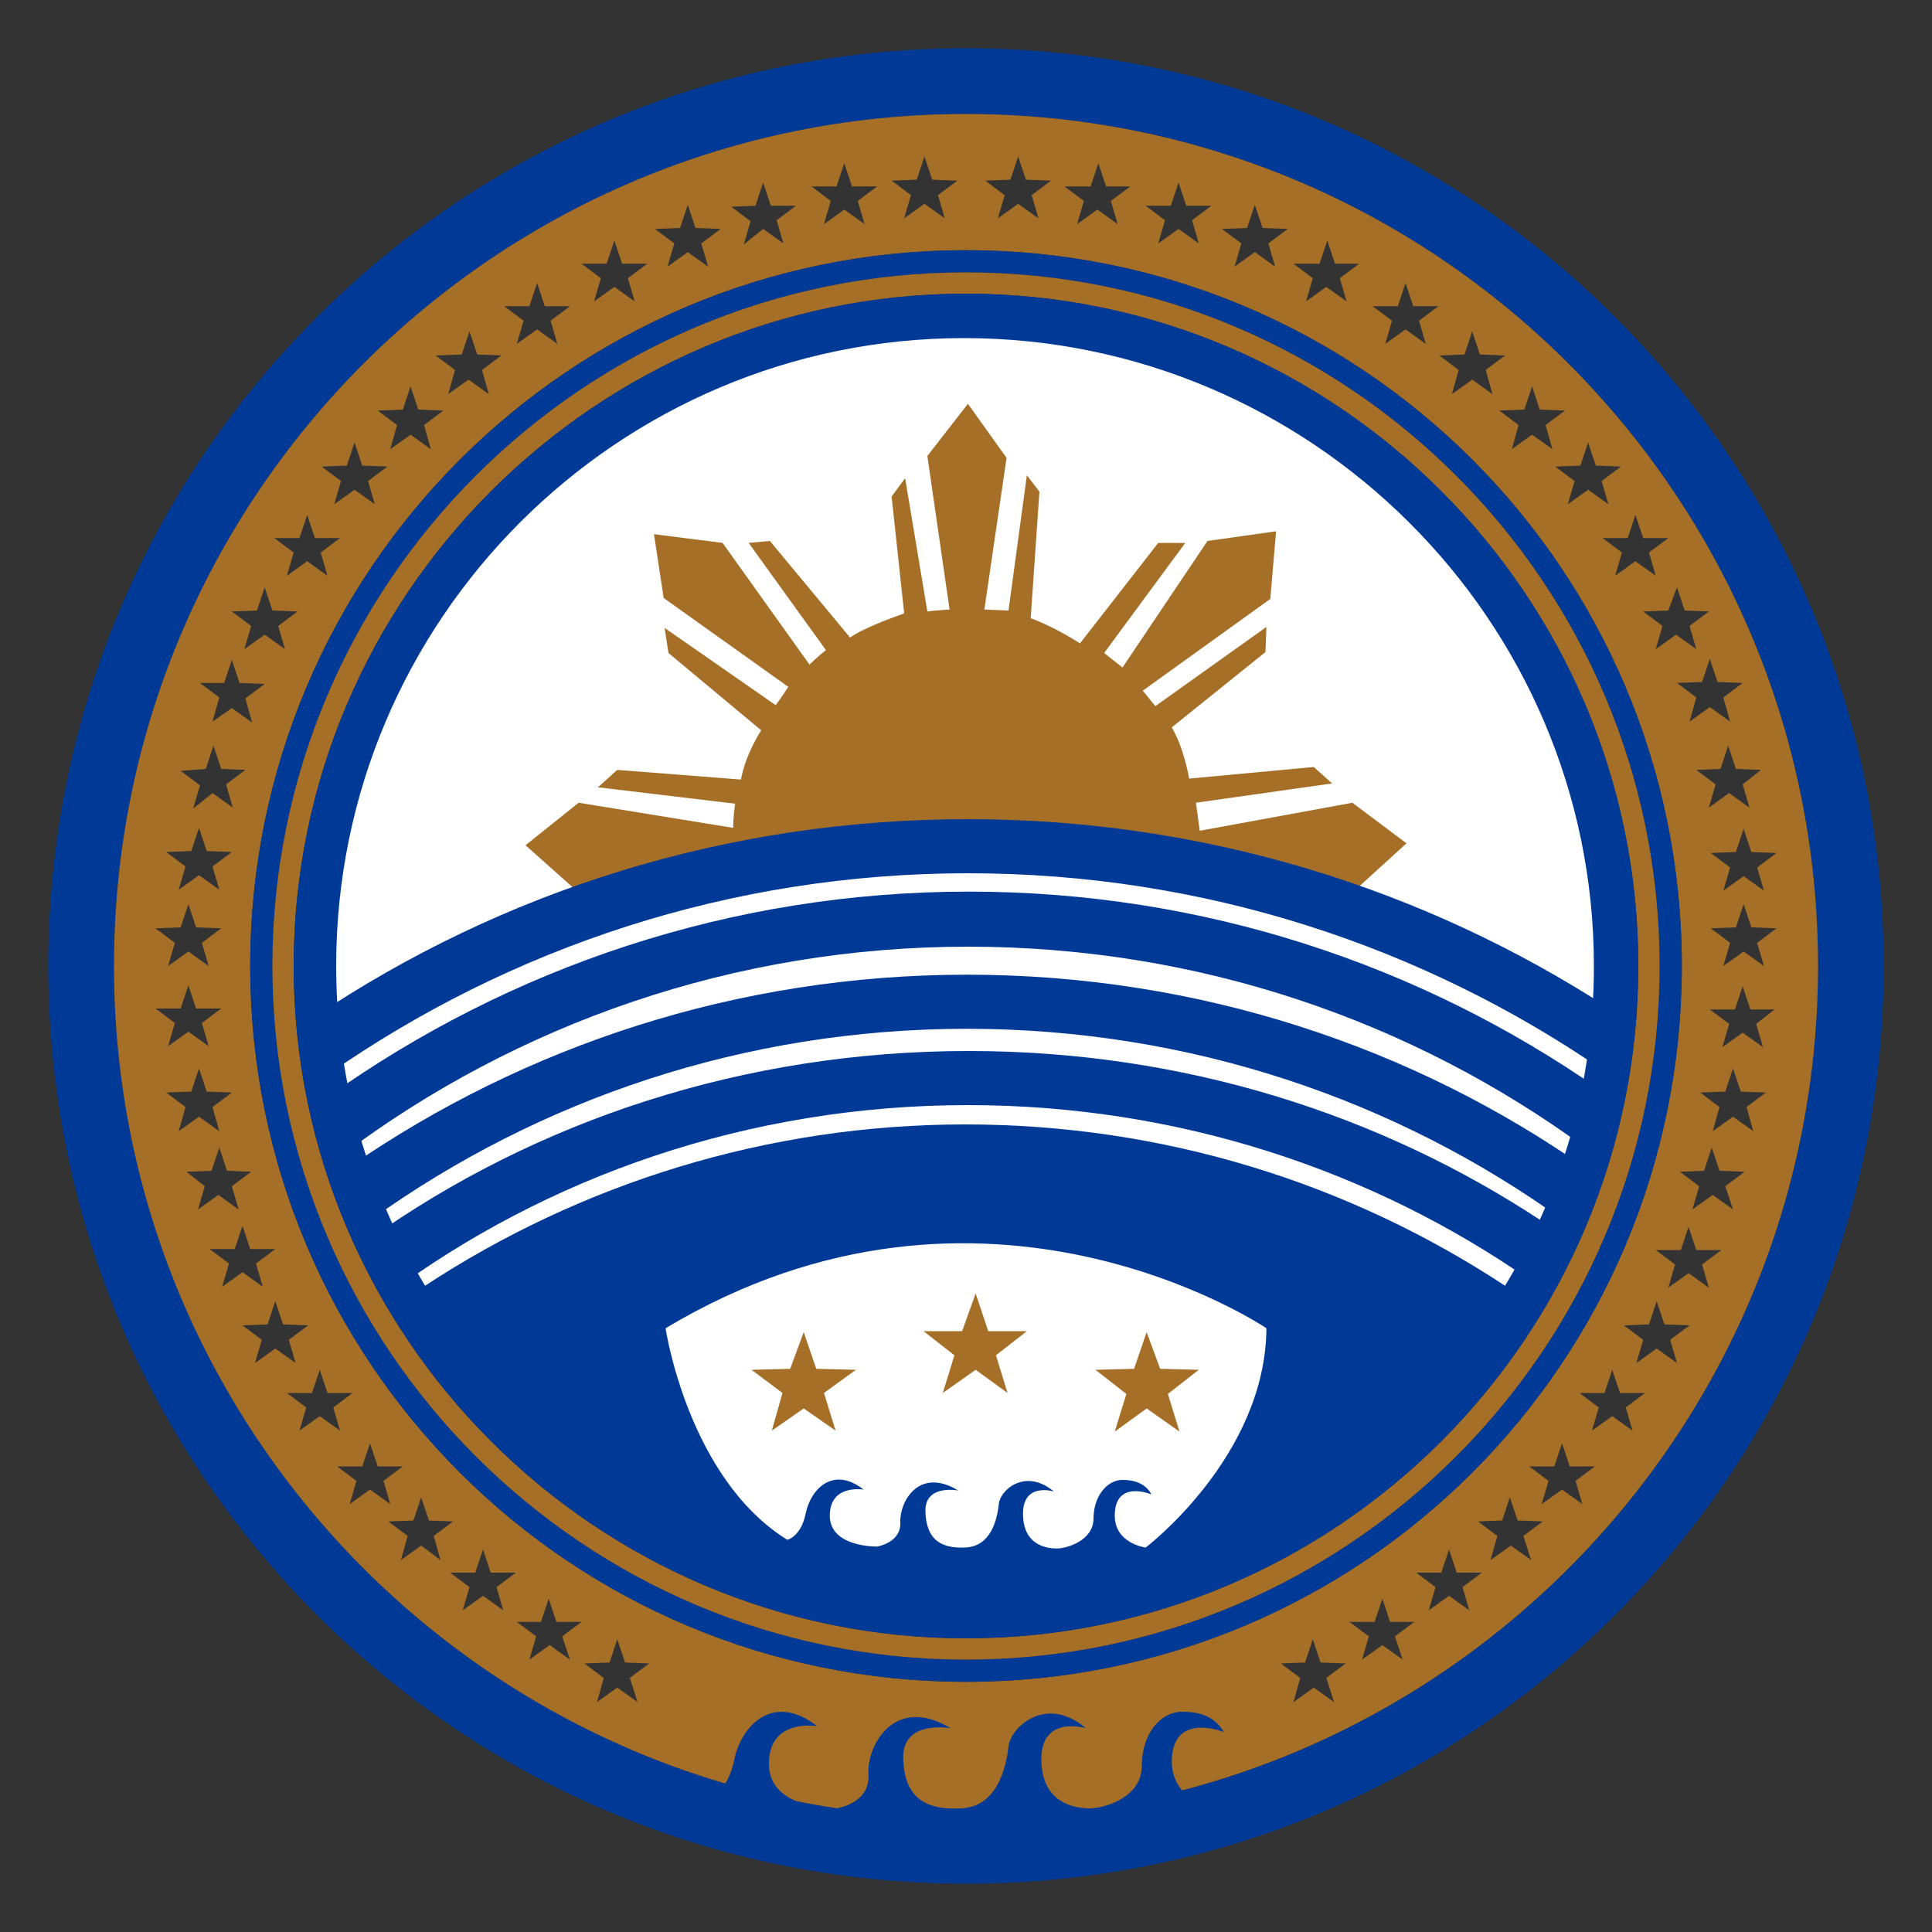 <svg xmlns="http://www.w3.org/2000/svg" id="Livello_1" viewBox="0 0 200 200"><rect x="0" y="0" width="200" height="200" fill="#333333" stroke="none"/><style>.st0{fill:#003a96}.st1{fill:#a66f27}.st2{fill:#fff}</style><path d="M100 5C47.5 5 5 47.5 5 100s42.5 95 95 95 95-42.5 95-95-42.5-95-95-95zm0 183.2c-48.7 0-88.2-39.5-88.2-88.2S51.3 11.8 100 11.8s88.2 39.5 88.2 88.2-39.5 88.2-88.2 88.2z" class="st0"/><path d="M100 11.8c-48.7 0-88.2 39.5-88.2 88.2s39.5 88.2 88.2 88.2 88.2-39.5 88.2-88.2-39.5-88.2-88.2-88.2zm82.6 80.4l-2.1-1.5-2.1 1.5.7-2.4-2-1.5 2.6-.1.8-2.4.8 2.4 2.6.1-2 1.5.7 2.4zm-2.2-11l.7 2.4-2.1-1.5-2.1 1.5.7-2.4-2-1.5 2.5-.1.8-2.4.8 2.4 2.6.1-1.9 1.5zm0-10.5l-2 1.5.7 2.5-2.1-1.5-2.1 1.5.7-2.5-2-1.5 2.6-.1.8-2.4.8 2.4 2.6.1zm-6.8-9.9l.8 2.4 2.5.1-2 1.5.7 2.4-2.1-1.5-2.1 1.5.7-2.4-2-1.5 2.6-.1.9-2.4zm-4.3-7.5l.8 2.4h2.6l-2 1.5.7 2.4-2.1-1.5-2.1 1.5.7-2.4-2-1.5h2.6l.8-2.4zm-5.7-5.1l.8-2.4.8 2.4 2.6.1-2 1.5.7 2.4-2.1-1.5-2.1 1.5.7-2.4-2-1.5 2.6-.1zm-5-8.2l.8 2.4 2.6.1-2 1.5.7 2.5-2.1-1.5-2.1 1.5.7-2.5-2-1.5 2.6-.1.8-2.4zm-7-3.3l.8-2.4.8 2.4 2.6.1-2 1.5.7 2.5-2.1-1.5-2.1 1.5.7-2.5-2-1.5 2.6-.1zm-6.9-5l.8-2.4.8 2.4h2.6l-2 1.5.7 2.4-2.1-1.5-2.1 1.5.7-2.4-2-1.5h2.6zm-8.1-4.4l.8-2.4.8 2.4h2.5l-2 1.5.7 2.4-2.1-1.5-2.1 1.5.7-2.4-2-1.5h2.7zm-7.5-3.7l.8-2.4.8 2.4 2.6.1-2 1.5.7 2.4-2.1-1.5-2.1 1.5.7-2.4-2-1.5 2.6-.1zm-7.9-2.3l.8-2.4.8 2.4h2.6l-2 1.5.7 2.4-2.1-1.5-2.1 1.5.7-2.4-2-1.5h2.6zm-8.3-2l.8-2.4.8 2.4h2.5l-2 1.5.7 2.4-2.1-1.5-2.1 1.5.7-2.4-2-1.5h2.7zm-8.3-.7l.8-2.4.8 2.4 2.6.1-2 1.5.7 2.4-2.1-1.5-2.1 1.5.7-2.4-2-1.5 2.6-.1zm-9.7 0l.8-2.4.8 2.4 2.6.1-2 1.5.7 2.4-2.1-1.5-2.1 1.5.7-2.4-2-1.5 2.6-.1zm-8.3.7l.8-2.4.8 2.4h2.6l-2 1.5.7 2.4-2.1-1.5-2.1 1.5.7-2.4-2-1.5h2.6zm-8.4 2l.8-2.4.8 2.4h2.6l-2 1.5.7 2.4-2.1-1.5-2 1.6.7-2.4-2-1.5 2.5-.1zm-7.8 2.3l.8-2.4.8 2.4 2.6.1-2 1.5.7 2.4-2.1-1.5-2.1 1.5.7-2.4-2-1.5 2.6-.1zm-7.6 3.7l.8-2.4.8 2.4H67l-2 1.5.7 2.4-2.1-1.5-2.1 1.5.7-2.4-2-1.5h2.6zm-8 4.4l.8-2.4.8 2.4H59l-2 1.5.7 2.4-2.1-1.5-2.1 1.5.7-2.4-2-1.5h2.6zm-7 5l.8-2.4.8 2.4 2.5.1-2 1.5.7 2.5-2.1-1.5-2.1 1.5.7-2.5-2-1.5 2.7-.1zm-6.1 5.7l.8-2.4.8 2.4 2.6.1-2 1.5.7 2.5-2.1-1.5-2.1 1.5.7-2.5-2-1.5 2.6-.1zm-5.8 5.8l.8-2.4.8 2.4 2.6.1-2 1.5.7 2.4-2.1-1.5-2.1 1.5.7-2.4-2-1.5 2.6-.1zM31 55.7l.8-2.4.8 2.4h2.6l-2 1.5.7 2.4-2.1-1.5-2.1 1.5.7-2.4-2-1.5H31zm-4.4 7.5l.8-2.4.8 2.4 2.6.1-2 1.5.7 2.4-2.1-1.5-2.1 1.5.7-2.4-2-1.5 2.6-.1zm-3.4 7.5l.8-2.4.8 2.4 2.6.1-2 1.5.7 2.5-2.1-1.5-2 1.4.7-2.5-2-1.5h2.5zm-1.9 8.9l.8-2.4.8 2.4 2.5.1-2 1.5.7 2.4-2.1-1.5-2 1.6.7-2.4-2-1.5 2.6-.2zm-1.5 8.5l.8-2.4.8 2.4 2.6.1-2 1.5.7 2.4-2.1-1.5-2.1 1.5.7-2.4-2-1.5 2.6-.1zM18.7 96l.8-2.4.8 2.4 2.6.1-2 1.5.7 2.4-2.1-1.5-2.1 1.5.7-2.4-2-1.5 2.6-.1zm0 8.4l.8-2.4.8 2.4h2.6l-2 1.5.7 2.4-2.1-1.5-2.1 1.5.7-2.4-2-1.5h2.6zm-1.5 8.7l2.6-.1.8-2.4.8 2.4 2.6.1-2 1.5.7 2.5-2.1-1.5-2.1 1.5.7-2.5-2-1.5zm2.1 8.2l2.6-.1.8-2.4.8 2.4 2.5.1-2 1.5.7 2.4-2.1-1.5-2.1 1.5.7-2.4-1.9-1.5zm2.4 8h2.6l.8-2.4.8 2.4h2.6l-2 1.5.7 2.4-2.1-1.5-2.1 1.5.7-2.4-2-1.5zm4.7 11.8l.7-2.4-2-1.5 2.6-.1.8-2.4.8 2.4 2.6.1-2 1.5.7 2.4-2.1-1.5-2.1 1.5zm4.6 7l.7-2.4-2-1.5h2.6l.8-2.4.8 2.4h2.6l-2 1.5.7 2.4-2.1-1.5-2.1 1.5zm5.2 7.6l.7-2.4-2-1.5h2.6l.8-2.4.8 2.4h2.6l-2 1.5.7 2.4-2.1-1.5-2.1 1.5zm7.4 4.3l-2.1 1.5.7-2.5-2-1.5 2.6-.1.8-2.4.8 2.4 2.5.1-2 1.5.7 2.5-2-1.5zm8.5 6.7l-2.1-1.5-2.1 1.5.7-2.4-2-1.5h2.6l.8-2.4.8 2.4h2.6l-2 1.5.7 2.4zm6.9 5.1l-2.1-1.5-2.1 1.5.7-2.4-2-1.5H56l.8-2.4.8 2.4h2.6l-2 1.5.8 2.4zm7 4.4l-2.1-1.5-2.1 1.5.7-2.5-2-1.5 2.6-.1.8-2.4.8 2.4 2.5.1-2 1.5.8 2.5zM25.9 100c0-40.9 33.1-74.1 74.1-74.1S174.1 59 174.1 100 141 174.1 100 174.1 25.9 140.9 25.9 100zm112.2 76.2l-2.1-1.5-2.1 1.5.7-2.5-2-1.5 2.5-.1.8-2.4.8 2.4 2.6.1-2 1.5.8 2.5zm7.1-4.4l-2.1-1.5-2.1 1.5.7-2.4-2-1.5h2.6l.8-2.4.8 2.4h2.5l-2 1.5.8 2.4zm6.9-5.1l-2.1-1.5-2.1 1.5.7-2.4-2-1.5h2.6l.8-2.4.8 2.4h2.6l-2 1.5.7 2.4zm6.4-5.2l-2.1-1.5-2.1 1.5.7-2.5-2-1.5 2.5-.1.8-2.4.8 2.4 2.6.1-2 1.5.8 2.5zm5.3-5.8l-2.1-1.5-2.1 1.5.7-2.4-2-1.5h2.6l.8-2.4.8 2.4h2.6l-2 1.5.7 2.4zm5.2-7.6l-2.1-1.5-2.1 1.5.7-2.4-2-1.5h2.6l.8-2.4.8 2.4h2.6l-2 1.5.7 2.4zm4.6-7l-2.1-1.5-2.1 1.5.7-2.4-2-1.5 2.6-.1.8-2.4.8 2.4 2.6.1-2 1.5.7 2.4zm3.3-7.8l-2.1-1.5-2.1 1.5.7-2.4-2-1.5h2.6l.8-2.4.8 2.4h2.6l-2 1.5.7 2.4zm2.5-8.1l-2.1-1.5-2.1 1.5.7-2.4-2-1.5 2.5-.1.8-2.4.8 2.4 2.6.1-2 1.5.8 2.4zm2.1-8.1l-2.1-1.5-2.1 1.5.7-2.5-2-1.5 2.6-.1.8-2.4.8 2.4 2.6.1-2 1.5.7 2.5zm.3-11.1l.7 2.4-2.1-1.5-2.1 1.5.7-2.4-2-1.5h2.6l.8-2.4.8 2.4h2.5l-1.9 1.5zm.1-8.4l.7 2.4-2.1-1.5-2.1 1.5.7-2.4-2-1.5 2.6-.1.8-2.4.8 2.4 2.6.1-2 1.5z" class="st1"/><path d="M73.3 186.1s2-.4 2.7-3.9 4-7.1 8.6-3.5c0 0-5-.9-5 3.9s7 4.6 7 4.6 3.5-.5 3.3-3.5 2.7-8.3 8.5-4.8c0 0-5-.9-4.9 3.1s2.2 5.4 5.9 5.2c3.7-.1 4.7-3.9 5-6.4.2-2 3.9-5.4 8-1.9 0 0-4.6-1.4-4.6 3.2s3.5 5.1 5 5.1 5.4-1.1 5.4-4.4 1.9-5.6 4.2-5.6 3.5.8 4.3 2.1c0 0-5.4-2.2-5.4 3.1.1 4.2 4.5 4.7 4.5 4.7s-33.7 9.9-52.5-1zM100 25.9C59.1 25.9 25.9 59 25.9 100S59 174.1 100 174.1s74.1-33.1 74.1-74.1-33.2-74.1-74.1-74.1zm0 145.9c-39.6 0-71.8-32.2-71.8-71.8S60.4 28.2 100 28.2s71.8 32.2 71.8 71.8-32.2 71.8-71.8 71.8z" class="st0"/><path d="M100 30.4c38.3 0 69.6 31.2 69.6 69.6s-31.2 69.6-69.6 69.6-69.6-31.3-69.6-69.6S61.7 30.4 100 30.4zm0-2.2c-39.6 0-71.8 32.2-71.8 71.8s32.2 71.8 71.8 71.8 71.8-32.2 71.8-71.8-32.2-71.8-71.8-71.8z" class="st1"/><path d="M100 30.4c38.3 0 69.6 31.2 69.6 69.6s-31.2 69.6-69.6 69.6-69.6-31.3-69.6-69.6S61.7 30.4 100 30.4z" class="st0"/><path d="M165 100c0 12.1-3.3 23.4-9.2 33.1-16.1-10.6-35.3-16.7-55.9-16.7S60 122.6 44 133.1c-5.8-9.7-9.2-21-9.2-33.1 0-35.9 29.2-65 65-65S165 64.1 165 100z" class="st2"/><path d="M145.6 87.3l-5.6 5.1c-12.9-4.6-26.2-6.7-40.6-6.7-14 0-26.9 2.3-39.5 6.7l-5.5-4.9 5.5-4.4 16 2.6c0-1.2.2-2.5.2-2.5l-14.2-1.7 2-1.8 12.8 1c.5-2.7 2.1-5.1 2.1-5.1l-9.6-8-.4-2.6 11.5 8c.6-.8 1.3-1.9 1.3-1.9l-12.9-9.2-1-6.6 7.1.9 9 12.6c.8-.8 1.7-1.5 1.7-1.5l-8-11.1 2.2-.2L88 66c1.5-1.1 5.6-2.5 5.6-2.5l-1.3-12.1 1.4-1.9L96 63.3c.6-.1 2.3-.2 2.3-.2L96 47.2l4.2-5.4 4 5.6-2.3 15.7 2.5.1 1.9-14 1.3 1.7-.9 13.1c2.5.9 5.1 2.6 5.1 2.6l8.1-10.4h2.8l-8.4 11.4 1.9 1.5L125 56l7.1-1-.6 7-13.2 9.5 1.3 1.6 11.5-8.2-.1 2.6-9.7 7.8c1.3 2.2 1.8 5.3 1.8 5.3l12.9-1.2 1.9 1.7-14.1 2 .4 2.9 15.8-2.9 5.6 4.2z" class="st1"/><path d="M131.1 137.5s-29.2-19.8-62.2 0c0 0 2.3 15.5 12.6 21.9 0 0 1.4-.3 1.9-2.7.5-2.5 2.8-5 6-2.5 0 0-3.5-.6-3.5 2.7s4.9 3.2 4.9 3.2 2.5-.4 2.4-2.5 1.9-5.8 6-3.3c0 0-3.5-.7-3.4 2.2s1.6 3.8 4.1 3.7c2.6-.1 3.3-2.7 3.5-4.5.1-1.4 2.7-3.8 5.7-1.3 0 0-3.2-1-3.2 2.3s2.5 3.6 3.5 3.6 3.8-.8 3.8-3.1 1.4-4 3-4 2.5.6 3 1.5c0 0-3.8-1.6-3.8 2.2 0 2.9 3.2 3.3 3.2 3.3s12.4-9.4 12.5-22.7z" class="st2"/><path d="M101 133.9l1.3 3.9h4l-3.2 2.5 1.2 3.9-3.3-2.4-3.4 2.4 1.2-3.9-3.2-2.5h4l1.4-3.9zm17.7 4l1.4 3.8 4 .1-3.2 2.5 1.2 3.9-3.4-2.4-3.3 2.4 1.2-3.9-3.2-2.5 4-.1 1.3-3.8zm-35.5 0l1.3 3.8 4.1.1-3.3 2.4 1.2 3.9-3.3-2.3-3.3 2.3 1.1-3.9-3.2-2.4 4-.1 1.4-3.8z" class="st1"/><path d="M100.2 90.4c24.5 0 47.2 7.6 65.9 20.5l.5-6.5c-19.1-12.4-41.9-19.6-66.4-19.6-25.1 0-48.3 7.5-67.7 20.5l1.5 5.9c18.8-13.1 41.6-20.8 66.2-20.8" class="st0"/><path d="M100.2 98c23.9 0 46 7.7 63.9 20.8l1.5-6c-18.5-12.9-41-20.5-65.3-20.5-24.7 0-47.6 7.9-66.3 21.2l1.5 6C53.5 106 76 98 100.2 98" class="st0"/><path d="M100.1 106.5c23.1 0 44.5 7.4 61.7 19.8.4.3 3.1-4.9 2.6-5.2-18-12.7-40.3-20.2-64.3-20.2-23.8 0-45.8 7.4-63.8 19.8-.7.5 1.8 5.8 2.2 5.5 17.3-12.4 38.6-19.7 61.6-19.7" class="st0"/><path d="M100.2 114.4c21.8 0 42 6.8 58.3 18.2.4.3 1.8-5.8 1.1-6.2-16.8-11.1-37.2-17.6-59.3-17.6-23.3 0-44.8 7.2-62.1 19.5-.6.4 1.7 5.9 1.7 5.9 16.6-12.4 37.6-19.8 60.3-19.8" class="st0"/></svg>